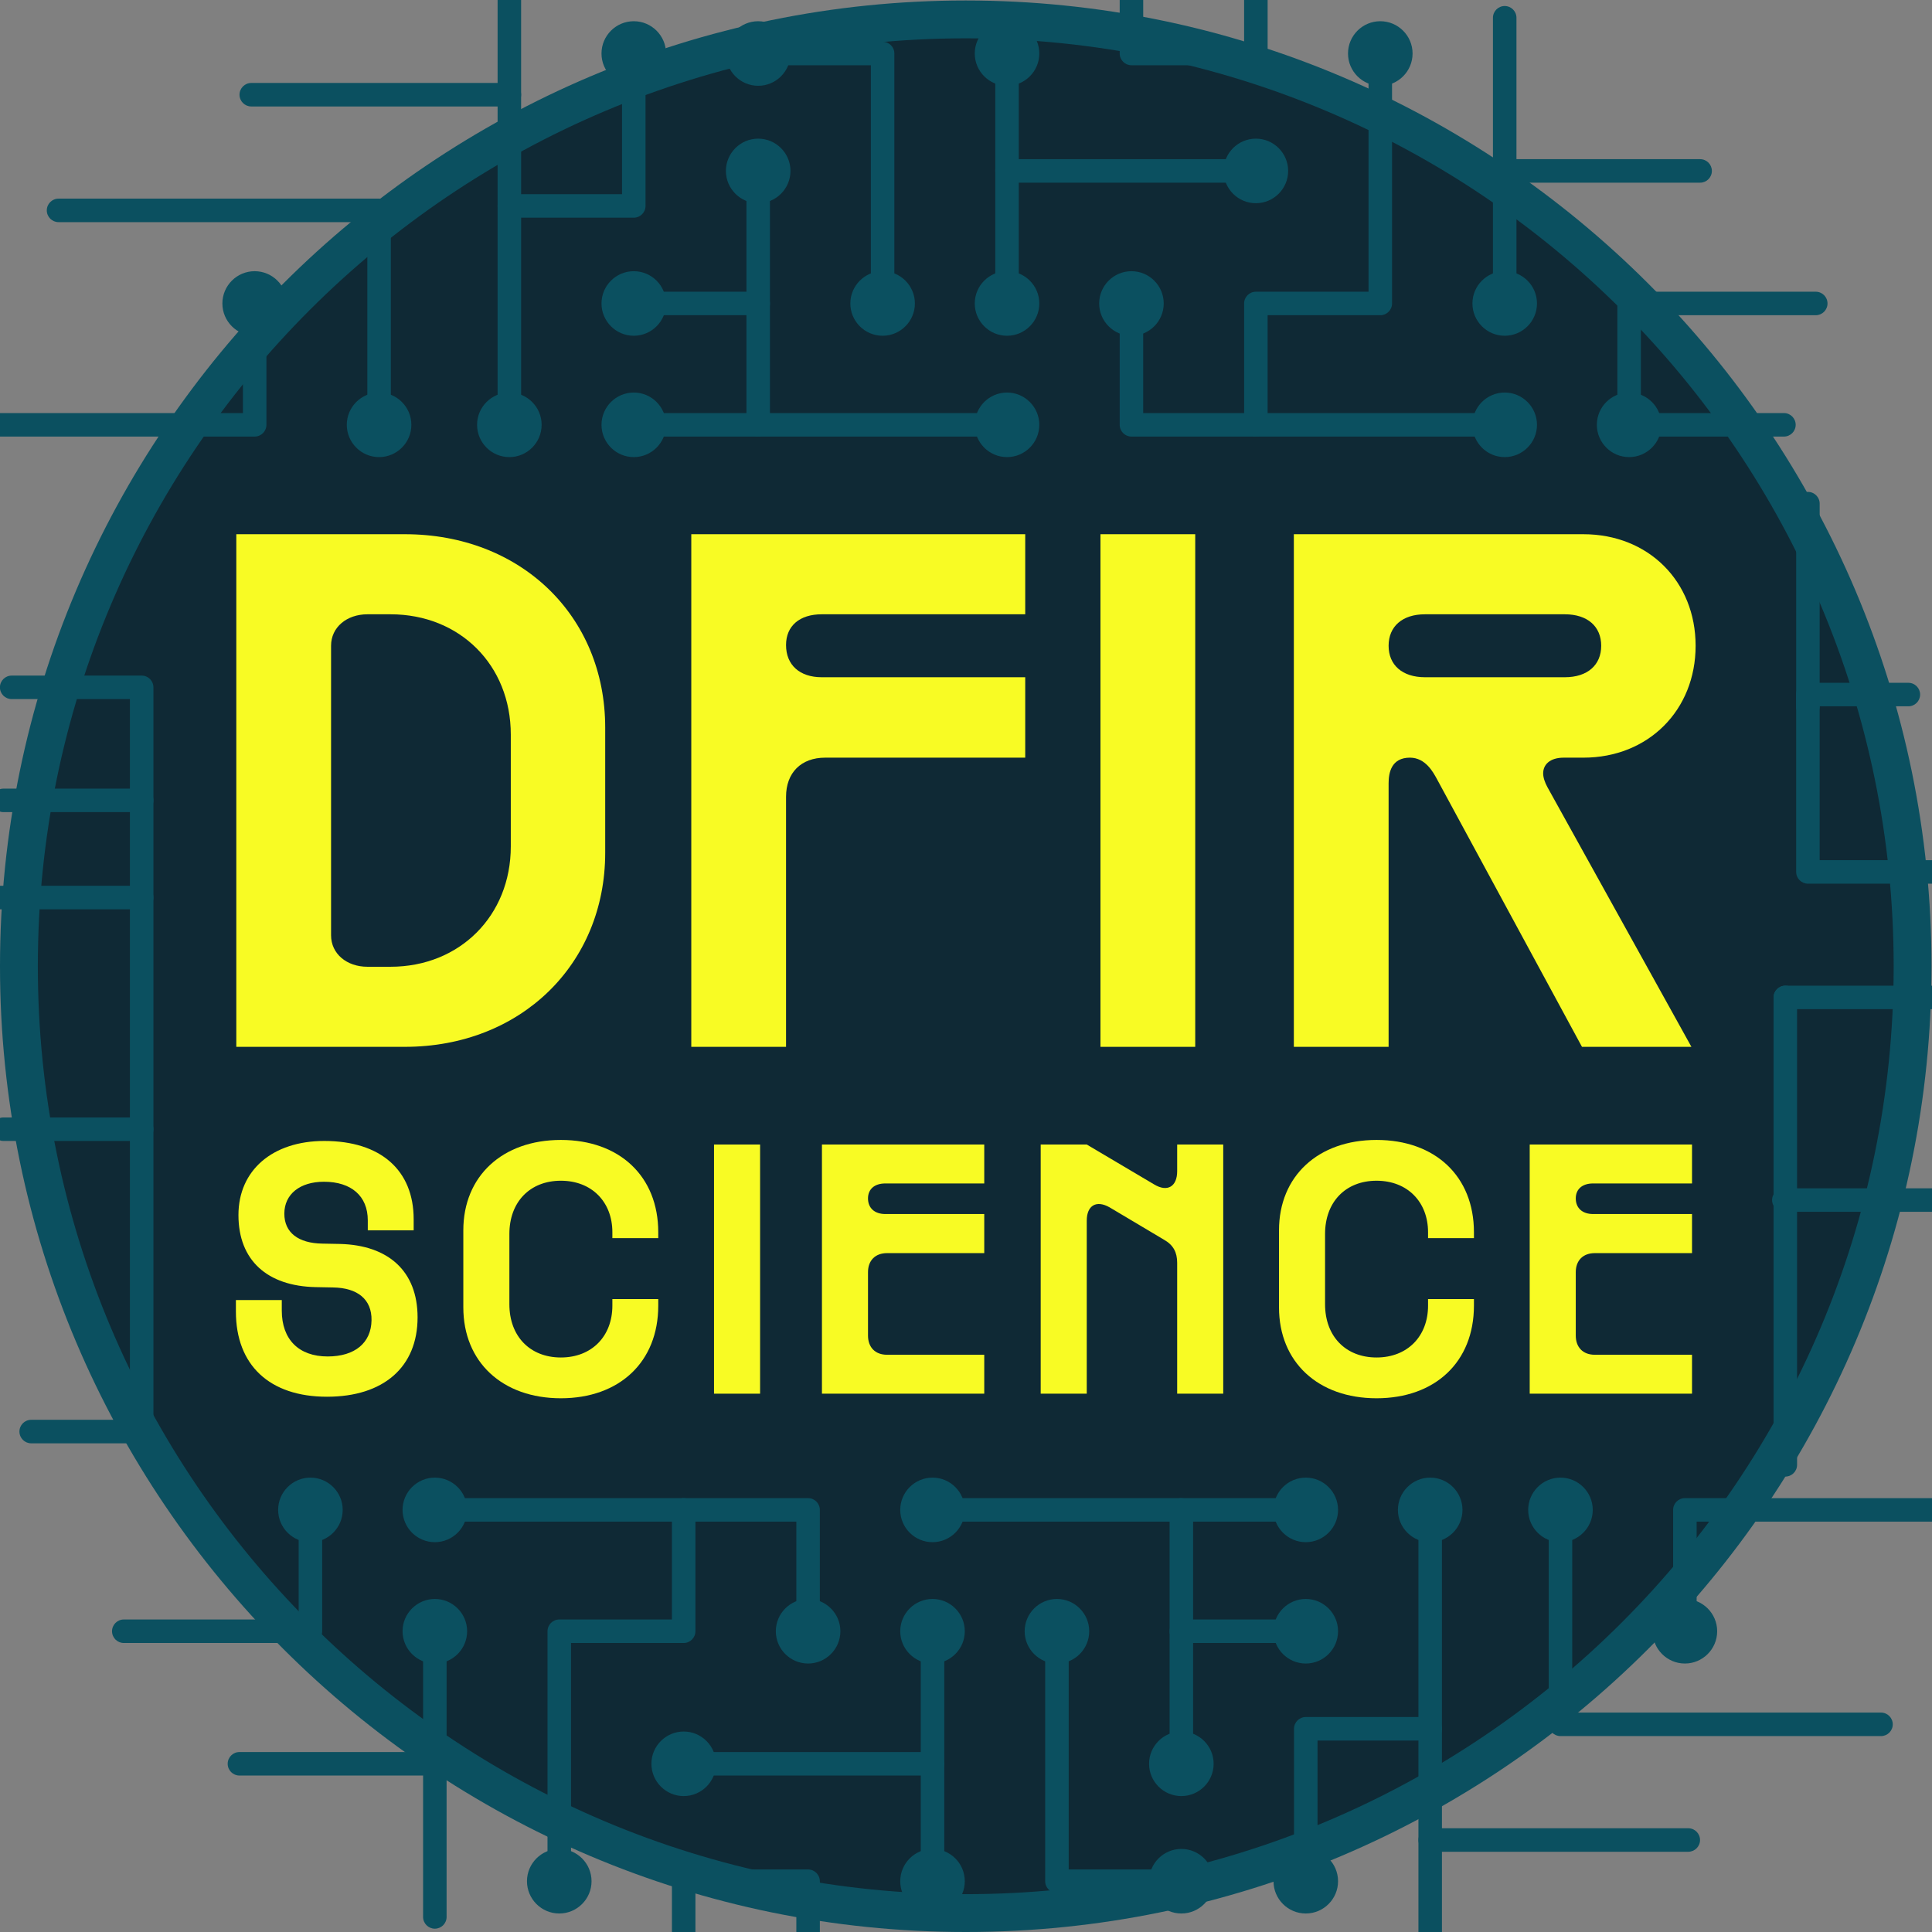 <?xml version="1.0" encoding="UTF-8" standalone="yes"?>
<svg version="1.2" xml:space="preserve" width="960" height="960" viewBox="0 0 960 960" baseProfile="tiny-ps" xmlns="http://www.w3.org/2000/svg">
  <rect x="0" y="0" width="960" height="960" fill="#808080" stroke="none"/>
  <title>bimi-svg-tiny-12-ps</title>
  <defs id="defs6"/>
  <g id="g8" transform="matrix(1.333,0,0,-1.333,0,960)">
    <g id="g10">
      <g id="g12">
        <g id="g18" transform="translate(359.999,7.053)">
          <path d="m 0,0 c -194.615,0 -352.947,158.332 -352.947,352.947 0,194.617 158.332,352.949 352.947,352.949 194.617,0 352.947,-158.332 352.947,-352.949 C 352.947,158.332 194.617,0 0,0" id="path20" fill="#0f2935" fill-opacity="1" fill-rule="nonzero" stroke="none"/>
        </g>
        <g id="g22" transform="translate(360,720)">
          <path d="m 0,0 c -198.505,0 -360,-161.495 -360,-360 0,-198.505 161.495,-360 360,-360 198.505,0 360,161.495 360,360 C 360,-161.495 198.505,0 0,0 m 0,-14.106 c 191.032,0 345.894,-154.862 345.894,-345.894 0,-191.032 -154.862,-345.894 -345.894,-345.894 -191.032,0 -345.894,154.862 -345.894,345.894 0,191.032 154.862,345.894 345.894,345.894" id="path24" fill="#0b5060" fill-opacity="1" fill-rule="nonzero" stroke="none"/>
        </g>
      </g>
    </g>
    <g id="g26">
      <g id="g28">
        <g id="g34" transform="translate(94.93,557.441)">
          <path d="m 0,0 h -129.386 c -2.418,0 -4.382,1.963 -4.382,4.382 0,2.418 1.964,4.381 4.382,4.381 H -4.382 v 40.853 c 0,2.419 1.964,4.382 4.382,4.382 2.418,0 4.382,-1.963 4.382,-4.382 V 4.382 C 4.382,1.963 2.418,0 0,0" id="path36" fill="#0b5060" fill-opacity="1" fill-rule="nonzero" stroke="none"/>
        </g>
        <g id="g38" transform="translate(141.308,557.441)">
          <path d="m 0,0 c -2.418,0 -4.382,1.963 -4.382,4.382 v 75.552 h -115.103 c -2.418,0 -4.382,1.963 -4.382,4.381 0,2.419 1.964,4.382 4.382,4.382 L 0,88.697 c 2.418,0 4.382,-1.963 4.382,-4.382 V 4.382 C 4.382,1.963 2.418,0 0,0" id="path40" fill="#0b5060" fill-opacity="1" fill-rule="nonzero" stroke="none"/>
        </g>
        <g id="g42" transform="translate(106.23,607.056)">
          <path d="m 0,0 c 0,-6.242 -5.06,-11.302 -11.302,-11.302 -6.242,0 -11.302,5.06 -11.302,11.302 0,6.242 5.06,11.302 11.302,11.302 C -5.06,11.302 0,6.242 0,0" id="path44" fill="#0b5060" fill-opacity="1" fill-rule="nonzero" stroke="none"/>
        </g>
        <g id="g46" transform="translate(94.93,617.625)">
          <path d="m 0,0 c -5.832,0 -10.573,-4.742 -10.573,-10.568 0,-5.831 4.741,-10.573 10.573,-10.573 5.826,0 10.568,4.742 10.568,10.573 C 10.568,-4.742 5.826,0 0,0 m 0,-22.602 c -6.636,0 -12.034,5.398 -12.034,12.034 0,6.631 5.398,12.029 12.034,12.029 6.631,0 12.028,-5.398 12.028,-12.029 0,-6.636 -5.397,-12.034 -12.028,-12.034" id="path48" fill="#0b5060" fill-opacity="1" fill-rule="nonzero" stroke="none"/>
        </g>
        <g id="g50" transform="translate(152.609,561.822)">
          <path d="m 0,0 c 0,-6.242 -5.06,-11.302 -11.302,-11.302 -6.242,0 -11.302,5.06 -11.302,11.302 0,6.242 5.06,11.302 11.302,11.302 C -5.06,11.302 0,6.242 0,0" id="path52" fill="#0b5060" fill-opacity="1" fill-rule="nonzero" stroke="none"/>
        </g>
        <g id="g54" transform="translate(141.308,572.395)">
          <path d="m 0,0 c -5.832,0 -10.573,-4.742 -10.573,-10.573 0,-5.832 4.741,-10.573 10.573,-10.573 5.832,0 10.573,4.741 10.573,10.573 C 10.573,-4.742 5.832,0 0,0 m 0,-22.607 c -6.636,0 -12.034,5.398 -12.034,12.034 0,6.636 5.398,12.034 12.034,12.034 6.636,0 12.034,-5.398 12.034,-12.034 0,-6.636 -5.398,-12.034 -12.034,-12.034" id="path56" fill="#0b5060" fill-opacity="1" fill-rule="nonzero" stroke="none"/>
        </g>
        <g id="g58" transform="translate(201.171,561.822)">
          <path d="m 0,0 c 0,-6.242 -5.06,-11.302 -11.302,-11.302 -6.242,0 -11.302,5.06 -11.302,11.302 0,6.242 5.06,11.302 11.302,11.302 C -5.06,11.302 0,6.242 0,0" id="path60" fill="#0b5060" fill-opacity="1" fill-rule="nonzero" stroke="none"/>
        </g>
        <g id="g62" transform="translate(189.871,572.395)">
          <path d="m 0,0 c -5.832,0 -10.573,-4.742 -10.573,-10.573 0,-5.832 4.741,-10.573 10.573,-10.573 5.826,0 10.568,4.741 10.568,10.573 C 10.568,-4.742 5.826,0 0,0 m 0,-22.607 c -6.636,0 -12.034,5.398 -12.034,12.034 0,6.636 5.398,12.034 12.034,12.034 6.631,0 12.028,-5.398 12.028,-12.034 0,-6.636 -5.397,-12.034 -12.028,-12.034" id="path64" fill="#0b5060" fill-opacity="1" fill-rule="nonzero" stroke="none"/>
        </g>
        <g id="g66" transform="translate(247.55,700.237)">
          <path d="m 0,0 c 0,6.242 -5.06,11.302 -11.302,11.302 -6.242,0 -11.302,-5.06 -11.302,-11.302 0,-6.242 5.06,-11.302 11.302,-11.302 C -5.06,-11.302 0,-6.242 0,0" id="path68" fill="#0b5060" fill-opacity="1" fill-rule="nonzero" stroke="none"/>
        </g>
        <g id="g70" transform="translate(236.249,710.809)">
          <path d="m 0,0 c -5.832,0 -10.573,-4.741 -10.573,-10.573 0,-5.832 4.741,-10.573 10.573,-10.573 5.826,0 10.568,4.741 10.568,10.573 C 10.568,-4.741 5.826,0 0,0 m 0,-22.607 c -6.636,0 -12.034,5.398 -12.034,12.034 0,6.636 5.398,12.034 12.034,12.034 6.631,0 12.028,-5.398 12.028,-12.034 0,-6.636 -5.397,-12.034 -12.028,-12.034" id="path72" fill="#0b5060" fill-opacity="1" fill-rule="nonzero" stroke="none"/>
        </g>
        <g id="g74" transform="translate(293.929,656.466)">
          <path d="m 0,0 c 0,6.242 -5.06,11.302 -11.302,11.302 -6.242,0 -11.302,-5.06 -11.302,-11.302 0,-6.242 5.06,-11.302 11.302,-11.302 C -5.06,-11.302 0,-6.242 0,0" id="path76" fill="#0b5060" fill-opacity="1" fill-rule="nonzero" stroke="none"/>
        </g>
        <g id="g78" transform="translate(282.627,667.035)">
          <path d="m 0,0 c -5.832,0 -10.573,-4.741 -10.573,-10.568 0,-5.831 4.741,-10.573 10.573,-10.573 5.832,0 10.573,4.742 10.573,10.573 C 10.573,-4.741 5.832,0 0,0 m 0,-22.602 c -6.636,0 -12.034,5.398 -12.034,12.034 0,6.631 5.398,12.029 12.034,12.029 6.636,0 12.034,-5.398 12.034,-12.029 0,-6.636 -5.398,-12.034 -12.034,-12.034" id="path80" fill="#0b5060" fill-opacity="1" fill-rule="nonzero" stroke="none"/>
        </g>
        <g id="g82" transform="translate(293.929,700.237)">
          <path d="m 0,0 c 0,6.242 -5.06,11.302 -11.302,11.302 -6.242,0 -11.302,-5.06 -11.302,-11.302 0,-6.242 5.06,-11.302 11.302,-11.302 C -5.06,-11.302 0,-6.242 0,0" id="path84" fill="#0b5060" fill-opacity="1" fill-rule="nonzero" stroke="none"/>
        </g>
        <g id="g86" transform="translate(282.627,710.809)">
          <path d="m 0,0 c -5.832,0 -10.573,-4.741 -10.573,-10.573 0,-5.832 4.741,-10.573 10.573,-10.573 5.832,0 10.573,4.741 10.573,10.573 C 10.573,-4.741 5.832,0 0,0 m 0,-22.607 c -6.636,0 -12.034,5.398 -12.034,12.034 0,6.636 5.398,12.034 12.034,12.034 6.636,0 12.034,-5.398 12.034,-12.034 0,-6.636 -5.398,-12.034 -12.034,-12.034" id="path88" fill="#0b5060" fill-opacity="1" fill-rule="nonzero" stroke="none"/>
        </g>
        <g id="g90" transform="translate(247.55,561.822)">
          <path d="m 0,0 c 0,6.242 -5.06,11.302 -11.302,11.302 -6.242,0 -11.302,-5.06 -11.302,-11.302 0,-6.242 5.06,-11.302 11.302,-11.302 C -5.06,-11.302 0,-6.242 0,0" id="path92" fill="#0b5060" fill-opacity="1" fill-rule="nonzero" stroke="none"/>
        </g>
        <g id="g94" transform="translate(236.249,572.395)">
          <path d="m 0,0 c -5.832,0 -10.573,-4.742 -10.573,-10.573 0,-5.832 4.741,-10.573 10.573,-10.573 5.826,0 10.568,4.741 10.568,10.573 C 10.568,-4.742 5.826,0 0,0 m 0,-22.607 c -6.636,0 -12.034,5.398 -12.034,12.034 0,6.636 5.398,12.034 12.034,12.034 6.631,0 12.028,-5.398 12.028,-12.034 0,-6.636 -5.397,-12.034 -12.028,-12.034" id="path96" fill="#0b5060" fill-opacity="1" fill-rule="nonzero" stroke="none"/>
        </g>
        <g id="g98" transform="translate(386.687,561.822)">
          <path d="m 0,0 c 0,6.242 -5.06,11.302 -11.302,11.302 -6.242,0 -11.302,-5.06 -11.302,-11.302 0,-6.242 5.06,-11.302 11.302,-11.302 C -5.06,-11.302 0,-6.242 0,0" id="path100" fill="#0b5060" fill-opacity="1" fill-rule="nonzero" stroke="none"/>
        </g>
        <g id="g102" transform="translate(375.383,572.395)">
          <path d="m 0,0 c -5.826,0 -10.568,-4.742 -10.568,-10.573 0,-5.832 4.742,-10.573 10.568,-10.573 5.832,0 10.573,4.741 10.573,10.573 C 10.573,-4.742 5.832,0 0,0 m 0,-22.607 c -6.631,0 -12.028,5.398 -12.028,12.034 0,6.636 5.397,12.034 12.028,12.034 6.636,0 12.034,-5.398 12.034,-12.034 0,-6.636 -5.398,-12.034 -12.034,-12.034" id="path104" fill="#0b5060" fill-opacity="1" fill-rule="nonzero" stroke="none"/>
        </g>
        <g id="g106" transform="translate(572.203,561.822)">
          <path d="m 0,0 c 0,6.242 -5.06,11.302 -11.302,11.302 -6.242,0 -11.302,-5.06 -11.302,-11.302 0,-6.242 5.06,-11.302 11.302,-11.302 C -5.06,-11.302 0,-6.242 0,0" id="path108" fill="#0b5060" fill-opacity="1" fill-rule="nonzero" stroke="none"/>
        </g>
        <g id="g110" transform="translate(560.899,572.395)">
          <path d="m 0,0 c -5.826,0 -10.568,-4.742 -10.568,-10.573 0,-5.832 4.742,-10.573 10.568,-10.573 5.832,0 10.573,4.741 10.573,10.573 C 10.573,-4.742 5.832,0 0,0 m 0,-22.607 c -6.631,0 -12.028,5.398 -12.028,12.034 0,6.636 5.397,12.034 12.028,12.034 6.636,0 12.034,-5.398 12.034,-12.034 0,-6.636 -5.398,-12.034 -12.034,-12.034" id="path112" fill="#0b5060" fill-opacity="1" fill-rule="nonzero" stroke="none"/>
        </g>
        <g id="g114" transform="translate(618.582,561.822)">
          <path d="m 0,0 c 0,6.242 -5.06,11.302 -11.302,11.302 -6.242,0 -11.302,-5.06 -11.302,-11.302 0,-6.242 5.06,-11.302 11.302,-11.302 C -5.06,-11.302 0,-6.242 0,0" id="path116" fill="#0b5060" fill-opacity="1" fill-rule="nonzero" stroke="none"/>
        </g>
        <g id="g118" transform="translate(607.277,572.395)">
          <path d="m 0,0 c -5.826,0 -10.568,-4.742 -10.568,-10.573 0,-5.832 4.742,-10.573 10.568,-10.573 5.832,0 10.573,4.741 10.573,10.573 C 10.573,-4.742 5.832,0 0,0 m 0,-22.607 c -6.631,0 -12.028,5.398 -12.028,12.034 0,6.636 5.397,12.034 12.028,12.034 6.636,0 12.034,-5.398 12.034,-12.034 0,-6.636 -5.398,-12.034 -12.034,-12.034" id="path120" fill="#0b5060" fill-opacity="1" fill-rule="nonzero" stroke="none"/>
        </g>
        <g id="g122" transform="translate(572.203,607.056)">
          <path d="m 0,0 c 0,6.242 -5.06,11.302 -11.302,11.302 -6.242,0 -11.302,-5.06 -11.302,-11.302 0,-6.242 5.06,-11.302 11.302,-11.302 C -5.06,-11.302 0,-6.242 0,0" id="path124" fill="#0b5060" fill-opacity="1" fill-rule="nonzero" stroke="none"/>
        </g>
        <g id="g126" transform="translate(560.899,617.625)">
          <path d="m 0,0 c -5.826,0 -10.568,-4.742 -10.568,-10.568 0,-5.831 4.742,-10.573 10.568,-10.573 5.832,0 10.573,4.742 10.573,10.573 C 10.573,-4.742 5.832,0 0,0 m 0,-22.602 c -6.631,0 -12.028,5.398 -12.028,12.034 0,6.631 5.397,12.029 12.028,12.029 6.636,0 12.034,-5.398 12.034,-12.029 0,-6.636 -5.398,-12.034 -12.034,-12.034" id="path128" fill="#0b5060" fill-opacity="1" fill-rule="nonzero" stroke="none"/>
        </g>
        <g id="g130" transform="translate(247.55,607.056)">
          <path d="m 0,0 c 0,6.242 -5.06,11.302 -11.302,11.302 -6.242,0 -11.302,-5.06 -11.302,-11.302 0,-6.242 5.06,-11.302 11.302,-11.302 C -5.06,-11.302 0,-6.242 0,0" id="path132" fill="#0b5060" fill-opacity="1" fill-rule="nonzero" stroke="none"/>
        </g>
        <g id="g134" transform="translate(236.249,617.625)">
          <path d="m 0,0 c -5.832,0 -10.573,-4.742 -10.573,-10.568 0,-5.831 4.741,-10.573 10.573,-10.573 5.826,0 10.568,4.742 10.568,10.573 C 10.568,-4.742 5.826,0 0,0 m 0,-22.602 c -6.636,0 -12.034,5.398 -12.034,12.034 0,6.631 5.398,12.029 12.034,12.029 6.631,0 12.028,-5.398 12.028,-12.029 0,-6.636 -5.397,-12.034 -12.028,-12.034" id="path136" fill="#0b5060" fill-opacity="1" fill-rule="nonzero" stroke="none"/>
        </g>
        <g id="g138" transform="translate(340.308,607.056)">
          <path d="m 0,0 c 0,6.242 -5.06,11.302 -11.302,11.302 -6.242,0 -11.302,-5.06 -11.302,-11.302 0,-6.242 5.06,-11.302 11.302,-11.302 C -5.06,-11.302 0,-6.242 0,0" id="path140" fill="#0b5060" fill-opacity="1" fill-rule="nonzero" stroke="none"/>
        </g>
        <g id="g142" transform="translate(329.005,617.625)">
          <path d="m 0,0 c -5.826,0 -10.568,-4.742 -10.568,-10.568 0,-5.831 4.742,-10.573 10.568,-10.573 5.832,0 10.573,4.742 10.573,10.573 C 10.573,-4.742 5.832,0 0,0 m 0,-22.602 c -6.631,0 -12.028,5.398 -12.028,12.034 0,6.631 5.397,12.029 12.028,12.029 6.636,0 12.034,-5.398 12.034,-12.029 0,-6.636 -5.398,-12.034 -12.034,-12.034" id="path144" fill="#0b5060" fill-opacity="1" fill-rule="nonzero" stroke="none"/>
        </g>
        <g id="g146" transform="translate(479.445,656.466)">
          <path d="m 0,0 c 0,6.242 -5.06,11.302 -11.302,11.302 -6.242,0 -11.302,-5.06 -11.302,-11.302 0,-6.242 5.06,-11.302 11.302,-11.302 C -5.06,-11.302 0,-6.242 0,0" id="path148" fill="#0b5060" fill-opacity="1" fill-rule="nonzero" stroke="none"/>
        </g>
        <g id="g150" transform="translate(468.144,667.035)">
          <path d="m 0,0 c -5.832,0 -10.573,-4.741 -10.573,-10.568 0,-5.831 4.741,-10.573 10.573,-10.573 5.832,0 10.573,4.742 10.573,10.573 C 10.573,-4.741 5.832,0 0,0 m 0,-22.602 c -6.636,0 -12.034,5.398 -12.034,12.034 0,6.631 5.398,12.029 12.034,12.029 6.636,0 12.034,-5.398 12.034,-12.029 0,-6.636 -5.398,-12.034 -12.034,-12.034" id="path152" fill="#0b5060" fill-opacity="1" fill-rule="nonzero" stroke="none"/>
        </g>
        <g id="g154" transform="translate(386.687,607.056)">
          <path d="m 0,0 c 0,6.242 -5.06,11.302 -11.302,11.302 -6.242,0 -11.302,-5.06 -11.302,-11.302 0,-6.242 5.06,-11.302 11.302,-11.302 C -5.06,-11.302 0,-6.242 0,0" id="path156" fill="#0b5060" fill-opacity="1" fill-rule="nonzero" stroke="none"/>
        </g>
        <g id="g158" transform="translate(375.383,617.625)">
          <path d="m 0,0 c -5.826,0 -10.568,-4.742 -10.568,-10.568 0,-5.831 4.742,-10.573 10.568,-10.573 5.832,0 10.573,4.742 10.573,10.573 C 10.573,-4.742 5.832,0 0,0 m 0,-22.602 c -6.631,0 -12.028,5.398 -12.028,12.034 0,6.631 5.397,12.029 12.028,12.029 6.636,0 12.034,-5.398 12.034,-12.029 0,-6.636 -5.398,-12.034 -12.034,-12.034" id="path160" fill="#0b5060" fill-opacity="1" fill-rule="nonzero" stroke="none"/>
        </g>
        <g id="g162" transform="translate(386.687,700.237)">
          <path d="m 0,0 c 0,6.242 -5.06,11.302 -11.302,11.302 -6.242,0 -11.302,-5.06 -11.302,-11.302 0,-6.242 5.06,-11.302 11.302,-11.302 C -5.06,-11.302 0,-6.242 0,0" id="path164" fill="#0b5060" fill-opacity="1" fill-rule="nonzero" stroke="none"/>
        </g>
        <g id="g166" transform="translate(375.383,710.809)">
          <path d="m 0,0 c -5.826,0 -10.568,-4.741 -10.568,-10.573 0,-5.832 4.742,-10.573 10.568,-10.573 5.832,0 10.573,4.741 10.573,10.573 C 10.573,-4.741 5.832,0 0,0 m 0,-22.607 c -6.631,0 -12.028,5.398 -12.028,12.034 0,6.636 5.397,12.034 12.028,12.034 6.636,0 12.034,-5.398 12.034,-12.034 0,-6.636 -5.398,-12.034 -12.034,-12.034" id="path168" fill="#0b5060" fill-opacity="1" fill-rule="nonzero" stroke="none"/>
        </g>
        <g id="g170" transform="translate(525.823,700.237)">
          <path d="m 0,0 c 0,6.242 -5.06,11.302 -11.302,11.302 -6.242,0 -11.302,-5.06 -11.302,-11.302 0,-6.242 5.06,-11.302 11.302,-11.302 C -5.06,-11.302 0,-6.242 0,0" id="path172" fill="#0b5060" fill-opacity="1" fill-rule="nonzero" stroke="none"/>
        </g>
        <g id="g174" transform="translate(514.522,710.809)">
          <path d="m 0,0 c -5.832,0 -10.573,-4.741 -10.573,-10.573 0,-5.832 4.741,-10.573 10.573,-10.573 5.832,0 10.573,4.741 10.573,10.573 C 10.573,-4.741 5.832,0 0,0 m 0,-22.607 c -6.636,0 -12.034,5.398 -12.034,12.034 0,6.636 5.398,12.034 12.034,12.034 6.636,0 12.034,-5.398 12.034,-12.034 0,-6.636 -5.398,-12.034 -12.034,-12.034" id="path176" fill="#0b5060" fill-opacity="1" fill-rule="nonzero" stroke="none"/>
        </g>
        <g id="g178" transform="translate(433.066,607.056)">
          <path d="m 0,0 c 0,6.242 -5.06,11.302 -11.302,11.302 -6.242,0 -11.302,-5.06 -11.302,-11.302 0,-6.242 5.06,-11.302 11.302,-11.302 C -5.06,-11.302 0,-6.242 0,0" id="path180" fill="#0b5060" fill-opacity="1" fill-rule="nonzero" stroke="none"/>
        </g>
        <g id="g182" transform="translate(421.766,617.625)">
          <path d="m 0,0 c -5.832,0 -10.573,-4.742 -10.573,-10.568 0,-5.831 4.741,-10.573 10.573,-10.573 5.826,0 10.568,4.742 10.568,10.573 C 10.568,-4.742 5.826,0 0,0 m 0,-22.602 c -6.636,0 -12.034,5.398 -12.034,12.034 0,6.631 5.398,12.029 12.034,12.029 6.631,0 12.028,-5.398 12.028,-12.029 0,-6.636 -5.397,-12.034 -12.028,-12.034" id="path184" fill="#0b5060" fill-opacity="1" fill-rule="nonzero" stroke="none"/>
        </g>
        <g id="g186" transform="translate(189.871,557.441)">
          <path d="m 0,0 c -2.418,0 -4.382,1.963 -4.382,4.382 v 184.966 c 0,2.418 1.964,4.382 4.382,4.382 2.418,0 4.382,-1.964 4.382,-4.382 V 4.382 C 4.382,1.963 2.418,0 0,0" id="path188" fill="#0b5060" fill-opacity="1" fill-rule="nonzero" stroke="none"/>
        </g>
        <g id="g190" transform="translate(189.871,680.492)">
          <path d="m 0,0 h -96.206 c -2.418,0 -4.382,1.963 -4.382,4.382 0,2.418 1.964,4.381 4.382,4.381 H 0 C 2.418,8.763 4.382,6.8 4.382,4.382 4.382,1.963 2.418,0 0,0" id="path192" fill="#0b5060" fill-opacity="1" fill-rule="nonzero" stroke="none"/>
        </g>
        <g id="g194" transform="translate(236.249,639.031)">
          <path d="m 0,0 h -46.378 c -2.418,0 -4.382,1.963 -4.382,4.382 0,2.418 1.964,4.381 4.382,4.381 h 41.996 v 52.443 c 0,2.418 1.964,4.381 4.382,4.381 2.418,0 4.382,-1.963 4.382,-4.381 V 4.382 C 4.382,1.963 2.418,0 0,0" id="path196" fill="#0b5060" fill-opacity="1" fill-rule="nonzero" stroke="none"/>
        </g>
        <g id="g198" transform="translate(375.383,557.441)">
          <path d="m 0,0 h -139.134 c -2.418,0 -4.381,1.963 -4.381,4.382 0,2.418 1.963,4.381 4.381,4.381 H 0 C 2.418,8.763 4.382,6.8 4.382,4.382 4.382,1.963 2.418,0 0,0" id="path200" fill="#0b5060" fill-opacity="1" fill-rule="nonzero" stroke="none"/>
        </g>
        <g id="g202" transform="translate(282.627,557.441)">
          <path d="m 0,0 c -2.418,0 -4.382,1.963 -4.382,4.382 v 94.645 c 0,2.418 1.964,4.381 4.382,4.381 2.418,0 4.382,-1.963 4.382,-4.381 V 4.382 C 4.382,1.963 2.418,0 0,0" id="path204" fill="#0b5060" fill-opacity="1" fill-rule="nonzero" stroke="none"/>
        </g>
        <g id="g206" transform="translate(282.627,602.676)">
          <path d="m 0,0 h -46.378 c -2.418,0 -4.382,1.963 -4.382,4.382 0,2.418 1.964,4.381 4.382,4.381 H 0 C 2.418,8.763 4.382,6.8 4.382,4.382 4.382,1.963 2.418,0 0,0" id="path208" fill="#0b5060" fill-opacity="1" fill-rule="nonzero" stroke="none"/>
        </g>
        <g id="g210" transform="translate(329.005,602.676)">
          <path d="m 0,0 c -2.418,0 -4.382,1.963 -4.382,4.382 v 88.797 h -41.996 c -2.418,0 -4.382,1.963 -4.382,4.382 0,2.418 1.964,4.381 4.382,4.381 H 0 c 2.418,0 4.382,-1.963 4.382,-4.381 V 4.382 C 4.382,1.963 2.418,0 0,0" id="path212" fill="#0b5060" fill-opacity="1" fill-rule="nonzero" stroke="none"/>
        </g>
        <g id="g214" transform="translate(375.383,602.676)">
          <path d="m 0,0 c -2.418,0 -4.382,1.963 -4.382,4.382 v 49.41 c 0,2.418 1.964,4.381 4.382,4.381 h 92.761 c 2.418,0 4.382,-1.963 4.382,-4.381 0,-2.419 -1.964,-4.382 -4.382,-4.382 H 4.382 V 4.382 C 4.382,1.963 2.418,0 0,0" id="path216" fill="#0b5060" fill-opacity="1" fill-rule="nonzero" stroke="none"/>
        </g>
        <g id="g218" transform="translate(375.383,652.086)">
          <path d="m 0,0 c -2.418,0 -4.382,1.963 -4.382,4.382 v 43.769 c 0,2.418 1.964,4.381 4.382,4.381 2.418,0 4.382,-1.963 4.382,-4.381 V 4.382 C 4.382,1.963 2.418,0 0,0" id="path220" fill="#0b5060" fill-opacity="1" fill-rule="nonzero" stroke="none"/>
        </g>
        <g id="g222" transform="translate(468.144,695.855)">
          <path d="m 0,0 h -46.378 c -2.418,0 -4.382,1.963 -4.382,4.382 V 39.98 h -42.001 c -2.418,0 -4.382,1.963 -4.382,4.382 0,2.418 1.964,4.381 4.382,4.381 h 46.383 c 2.418,0 4.382,-1.963 4.382,-4.381 V 8.763 h 37.614 v 56.549 c 0,2.419 1.964,4.382 4.382,4.382 2.418,0 4.382,-1.963 4.382,-4.382 V 4.382 C 4.382,1.963 2.418,0 0,0" id="path224" fill="#0b5060" fill-opacity="1" fill-rule="nonzero" stroke="none"/>
        </g>
        <g id="g226" transform="translate(560.899,557.441)">
          <path d="m 0,0 h -139.134 c -2.418,0 -4.381,1.963 -4.381,4.382 v 45.234 c 0,2.419 1.963,4.382 4.381,4.382 2.419,0 4.382,-1.963 4.382,-4.382 V 8.763 L 0,8.763 C 2.418,8.763 4.382,6.8 4.382,4.382 4.382,1.963 2.418,0 0,0" id="path228" fill="#0b5060" fill-opacity="1" fill-rule="nonzero" stroke="none"/>
        </g>
        <g id="g230" transform="translate(468.144,557.441)">
          <path d="m 0,0 c -2.418,0 -4.382,1.963 -4.382,4.382 v 45.234 c 0,2.419 1.964,4.382 4.382,4.382 h 41.996 v 88.798 c 0,2.418 1.963,4.381 4.382,4.381 2.418,0 4.382,-1.963 4.382,-4.381 v -93.18 c 0,-2.418 -1.964,-4.381 -4.382,-4.381 H 4.382 V 4.382 C 4.382,1.963 2.418,0 0,0" id="path232" fill="#0b5060" fill-opacity="1" fill-rule="nonzero" stroke="none"/>
        </g>
        <g id="g234" transform="translate(560.899,602.676)">
          <path d="m 0,0 c -2.418,0 -4.382,1.963 -4.382,4.382 v 49.41 c 0,2.418 1.964,4.381 4.382,4.381 h 72.843 c 2.418,0 4.381,-1.963 4.381,-4.381 0,-2.419 -1.963,-4.382 -4.381,-4.382 H 4.382 V 4.382 C 4.382,1.963 2.418,0 0,0" id="path236" fill="#0b5060" fill-opacity="1" fill-rule="nonzero" stroke="none"/>
        </g>
        <g id="g238" transform="translate(560.899,652.086)">
          <path d="M 0,0 C -2.418,0 -4.382,1.963 -4.382,4.382 V 61.47 c 0,2.419 1.964,4.382 4.382,4.382 2.418,0 4.382,-1.963 4.382,-4.382 V 4.382 C 4.382,1.963 2.418,0 0,0" id="path240" fill="#0b5060" fill-opacity="1" fill-rule="nonzero" stroke="none"/>
        </g>
        <g id="g242" transform="translate(607.277,557.441)">
          <path d="m 0,0 c -2.418,0 -4.382,1.963 -4.382,4.382 v 45.234 c 0,2.419 1.964,4.382 4.382,4.382 h 69.572 c 2.418,0 4.382,-1.963 4.382,-4.382 0,-2.418 -1.964,-4.381 -4.382,-4.381 H 4.382 V 4.382 C 4.382,1.963 2.418,0 0,0" id="path244" fill="#0b5060" fill-opacity="1" fill-rule="nonzero" stroke="none"/>
        </g>
        <g id="g246" transform="translate(664.985,557.441)">
          <path d="m 0,0 h -57.708 c -2.418,0 -4.381,1.963 -4.381,4.382 0,2.418 1.963,4.381 4.381,4.381 H 0 C 2.418,8.763 4.382,6.8 4.382,4.382 4.382,1.963 2.418,0 0,0" id="path248" fill="#0b5060" fill-opacity="1" fill-rule="nonzero" stroke="none"/>
        </g>
        <g id="g250" transform="translate(628.064,107.732)">
          <path d="m 0,0 c -2.418,0 -4.382,1.963 -4.382,4.382 v 45.229 c 0,2.419 1.964,4.382 4.382,4.382 h 129.386 c 2.418,0 4.382,-1.963 4.382,-4.382 0,-2.418 -1.964,-4.381 -4.382,-4.381 H 4.382 V 4.382 C 4.382,1.963 2.418,0 0,0" id="path252" fill="#0b5060" fill-opacity="1" fill-rule="nonzero" stroke="none"/>
        </g>
        <g id="g254" transform="translate(701.171,73.028)">
          <path d="m 0,0 h -119.485 c -2.418,0 -4.382,1.963 -4.382,4.382 v 79.933 c 0,2.419 1.964,4.382 4.382,4.382 2.418,0 4.382,-1.963 4.382,-4.382 V 8.763 L 0,8.763 C 2.418,8.763 4.382,6.8 4.382,4.382 4.382,1.963 2.418,0 0,0" id="path256" fill="#0b5060" fill-opacity="1" fill-rule="nonzero" stroke="none"/>
        </g>
        <g id="g258" transform="translate(616.764,112.112)">
          <path d="m 0,0 c 0,6.242 5.06,11.302 11.302,11.302 6.242,0 11.302,-5.06 11.302,-11.302 0,-6.242 -5.06,-11.302 -11.302,-11.302 C 5.06,-11.302 0,-6.242 0,0" id="path260" fill="#0b5060" fill-opacity="1" fill-rule="nonzero" stroke="none"/>
        </g>
        <g id="g262" transform="translate(628.064,122.681)">
          <path d="m 0,0 c -5.826,0 -10.568,-4.742 -10.568,-10.568 0,-5.831 4.742,-10.573 10.568,-10.573 5.832,0 10.573,4.742 10.573,10.573 C 10.573,-4.742 5.832,0 0,0 m 0,-22.602 c -6.631,0 -12.028,5.398 -12.028,12.034 0,6.631 5.397,12.029 12.028,12.029 6.636,0 12.034,-5.398 12.034,-12.029 0,-6.636 -5.398,-12.034 -12.034,-12.034" id="path264" fill="#0b5060" fill-opacity="1" fill-rule="nonzero" stroke="none"/>
        </g>
        <g id="g266" transform="translate(570.385,157.345)">
          <path d="m 0,0 c 0,6.242 5.06,11.302 11.302,11.302 6.242,0 11.302,-5.06 11.302,-11.302 0,-6.242 -5.06,-11.302 -11.302,-11.302 C 5.06,-11.302 0,-6.242 0,0" id="path268" fill="#0b5060" fill-opacity="1" fill-rule="nonzero" stroke="none"/>
        </g>
        <g id="g270" transform="translate(581.686,167.916)">
          <path d="m 0,0 c -5.832,0 -10.573,-4.742 -10.573,-10.573 0,-5.826 4.741,-10.568 10.573,-10.568 5.832,0 10.573,4.742 10.573,10.568 C 10.573,-4.742 5.832,0 0,0 m 0,-22.602 c -6.636,0 -12.034,5.398 -12.034,12.029 0,6.636 5.398,12.034 12.034,12.034 6.636,0 12.034,-5.398 12.034,-12.034 0,-6.631 -5.398,-12.029 -12.034,-12.029" id="path272" fill="#0b5060" fill-opacity="1" fill-rule="nonzero" stroke="none"/>
        </g>
        <g id="g274" transform="translate(521.823,157.345)">
          <path d="m 0,0 c 0,6.242 5.06,11.302 11.302,11.302 6.242,0 11.302,-5.06 11.302,-11.302 0,-6.242 -5.06,-11.302 -11.302,-11.302 C 5.06,-11.302 0,-6.242 0,0" id="path276" fill="#0b5060" fill-opacity="1" fill-rule="nonzero" stroke="none"/>
        </g>
        <g id="g278" transform="translate(533.122,167.916)">
          <path d="m 0,0 c -5.826,0 -10.568,-4.742 -10.568,-10.573 0,-5.826 4.742,-10.568 10.568,-10.568 5.832,0 10.573,4.742 10.573,10.568 C 10.573,-4.742 5.832,0 0,0 m 0,-22.602 c -6.631,0 -12.028,5.398 -12.028,12.029 0,6.636 5.397,12.034 12.028,12.034 6.636,0 12.034,-5.398 12.034,-12.034 0,-6.631 -5.398,-12.029 -12.034,-12.029" id="path280" fill="#0b5060" fill-opacity="1" fill-rule="nonzero" stroke="none"/>
        </g>
        <g id="g282" transform="translate(475.444,18.93)">
          <path d="m 0,0 c 0,-6.242 5.06,-11.302 11.302,-11.302 6.242,0 11.302,5.06 11.302,11.302 0,6.242 -5.06,11.302 -11.302,11.302 C 5.06,11.302 0,6.242 0,0" id="path284" fill="#0b5060" fill-opacity="1" fill-rule="nonzero" stroke="none"/>
        </g>
        <g id="g286" transform="translate(486.745,29.502)">
          <path d="m 0,0 c -5.826,0 -10.568,-4.742 -10.568,-10.573 0,-5.826 4.742,-10.568 10.568,-10.568 5.832,0 10.573,4.742 10.573,10.568 C 10.573,-4.742 5.832,0 0,0 m 0,-22.602 c -6.631,0 -12.028,5.398 -12.028,12.029 0,6.636 5.397,12.034 12.028,12.034 6.636,0 12.034,-5.398 12.034,-12.034 0,-6.631 -5.398,-12.029 -12.034,-12.029" id="path288" fill="#0b5060" fill-opacity="1" fill-rule="nonzero" stroke="none"/>
        </g>
        <g id="g290" transform="translate(429.065,62.702)">
          <path d="m 0,0 c 0,-6.242 5.06,-11.302 11.302,-11.302 6.242,0 11.302,5.06 11.302,11.302 0,6.242 -5.06,11.302 -11.302,11.302 C 5.06,11.302 0,6.242 0,0" id="path292" fill="#0b5060" fill-opacity="1" fill-rule="nonzero" stroke="none"/>
        </g>
        <g id="g294" transform="translate(440.367,73.271)">
          <path d="m 0,0 c -5.832,0 -10.573,-4.742 -10.573,-10.568 0,-5.831 4.741,-10.573 10.573,-10.573 5.832,0 10.573,4.742 10.573,10.573 C 10.573,-4.742 5.832,0 0,0 m 0,-22.602 c -6.636,0 -12.034,5.398 -12.034,12.034 0,6.631 5.398,12.029 12.034,12.029 6.636,0 12.034,-5.398 12.034,-12.029 0,-6.636 -5.398,-12.034 -12.034,-12.034" id="path296" fill="#0b5060" fill-opacity="1" fill-rule="nonzero" stroke="none"/>
        </g>
        <g id="g298" transform="translate(429.065,18.93)">
          <path d="m 0,0 c 0,-6.242 5.06,-11.302 11.302,-11.302 6.242,0 11.302,5.06 11.302,11.302 0,6.242 -5.06,11.302 -11.302,11.302 C 5.06,11.302 0,6.242 0,0" id="path300" fill="#0b5060" fill-opacity="1" fill-rule="nonzero" stroke="none"/>
        </g>
        <g id="g302" transform="translate(440.367,29.502)">
          <path d="m 0,0 c -5.832,0 -10.573,-4.742 -10.573,-10.573 0,-5.826 4.741,-10.568 10.573,-10.568 5.832,0 10.573,4.742 10.573,10.568 C 10.573,-4.742 5.832,0 0,0 m 0,-22.602 c -6.636,0 -12.034,5.398 -12.034,12.029 0,6.636 5.398,12.034 12.034,12.034 6.636,0 12.034,-5.398 12.034,-12.034 0,-6.631 -5.398,-12.029 -12.034,-12.029" id="path304" fill="#0b5060" fill-opacity="1" fill-rule="nonzero" stroke="none"/>
        </g>
        <g id="g306" transform="translate(475.444,157.345)">
          <path d="m 0,0 c 0,-6.242 5.06,-11.302 11.302,-11.302 6.242,0 11.302,5.06 11.302,11.302 0,6.242 -5.06,11.302 -11.302,11.302 C 5.06,11.302 0,6.242 0,0" id="path308" fill="#0b5060" fill-opacity="1" fill-rule="nonzero" stroke="none"/>
        </g>
        <g id="g310" transform="translate(486.745,167.916)">
          <path d="m 0,0 c -5.826,0 -10.568,-4.742 -10.568,-10.573 0,-5.826 4.742,-10.568 10.568,-10.568 5.832,0 10.573,4.742 10.573,10.568 C 10.573,-4.742 5.832,0 0,0 m 0,-22.602 c -6.631,0 -12.028,5.398 -12.028,12.029 0,6.636 5.397,12.034 12.028,12.034 6.636,0 12.034,-5.398 12.034,-12.034 0,-6.631 -5.398,-12.029 -12.034,-12.029" id="path312" fill="#0b5060" fill-opacity="1" fill-rule="nonzero" stroke="none"/>
        </g>
        <g id="g314" transform="translate(336.307,157.345)">
          <path d="m 0,0 c 0,-6.242 5.06,-11.302 11.302,-11.302 6.242,0 11.302,5.06 11.302,11.302 0,6.242 -5.06,11.302 -11.302,11.302 C 5.06,11.302 0,6.242 0,0" id="path316" fill="#0b5060" fill-opacity="1" fill-rule="nonzero" stroke="none"/>
        </g>
        <g id="g318" transform="translate(347.611,167.916)">
          <path d="m 0,0 c -5.832,0 -10.573,-4.742 -10.573,-10.573 0,-5.826 4.741,-10.568 10.573,-10.568 5.826,0 10.568,4.742 10.568,10.568 C 10.568,-4.742 5.826,0 0,0 m 0,-22.602 c -6.636,0 -12.034,5.398 -12.034,12.029 0,6.636 5.398,12.034 12.034,12.034 6.631,0 12.028,-5.398 12.028,-12.034 0,-6.631 -5.397,-12.029 -12.028,-12.029" id="path320" fill="#0b5060" fill-opacity="1" fill-rule="nonzero" stroke="none"/>
        </g>
        <g id="g322" transform="translate(150.791,157.345)">
          <path d="m 0,0 c 0,-6.242 5.06,-11.302 11.302,-11.302 6.242,0 11.302,5.06 11.302,11.302 0,6.242 -5.06,11.302 -11.302,11.302 C 5.06,11.302 0,6.242 0,0" id="path324" fill="#0b5060" fill-opacity="1" fill-rule="nonzero" stroke="none"/>
        </g>
        <g id="g326" transform="translate(162.094,167.916)">
          <path d="m 0,0 c -5.832,0 -10.573,-4.742 -10.573,-10.573 0,-5.826 4.741,-10.568 10.573,-10.568 5.832,0 10.573,4.742 10.573,10.568 C 10.573,-4.742 5.832,0 0,0 m 0,-22.602 c -6.636,0 -12.034,5.398 -12.034,12.029 0,6.636 5.398,12.034 12.034,12.034 6.636,0 12.034,-5.398 12.034,-12.034 0,-6.631 -5.398,-12.029 -12.034,-12.029" id="path328" fill="#0b5060" fill-opacity="1" fill-rule="nonzero" stroke="none"/>
        </g>
        <g id="g330" transform="translate(104.412,157.345)">
          <path d="m 0,0 c 0,-6.242 5.06,-11.302 11.302,-11.302 6.242,0 11.302,5.06 11.302,11.302 0,6.242 -5.06,11.302 -11.302,11.302 C 5.06,11.302 0,6.242 0,0" id="path332" fill="#0b5060" fill-opacity="1" fill-rule="nonzero" stroke="none"/>
        </g>
        <g id="g334" transform="translate(115.716,167.916)">
          <path d="m 0,0 c -5.832,0 -10.573,-4.742 -10.573,-10.573 0,-5.826 4.741,-10.568 10.573,-10.568 5.826,0 10.568,4.742 10.568,10.568 C 10.568,-4.742 5.826,0 0,0 m 0,-22.602 c -6.636,0 -12.034,5.398 -12.034,12.029 0,6.636 5.398,12.034 12.034,12.034 6.631,0 12.028,-5.398 12.028,-12.034 0,-6.631 -5.397,-12.029 -12.028,-12.029" id="path336" fill="#0b5060" fill-opacity="1" fill-rule="nonzero" stroke="none"/>
        </g>
        <g id="g338" transform="translate(150.791,112.112)">
          <path d="m 0,0 c 0,-6.242 5.06,-11.302 11.302,-11.302 6.242,0 11.302,5.06 11.302,11.302 0,6.242 -5.06,11.302 -11.302,11.302 C 5.06,11.302 0,6.242 0,0" id="path340" fill="#0b5060" fill-opacity="1" fill-rule="nonzero" stroke="none"/>
        </g>
        <g id="g342" transform="translate(162.094,122.681)">
          <path d="m 0,0 c -5.832,0 -10.573,-4.742 -10.573,-10.568 0,-5.831 4.741,-10.573 10.573,-10.573 5.832,0 10.573,4.742 10.573,10.573 C 10.573,-4.742 5.832,0 0,0 m 0,-22.602 c -6.636,0 -12.034,5.398 -12.034,12.034 0,6.631 5.398,12.029 12.034,12.029 6.636,0 12.034,-5.398 12.034,-12.029 0,-6.636 -5.398,-12.034 -12.034,-12.034" id="path344" fill="#0b5060" fill-opacity="1" fill-rule="nonzero" stroke="none"/>
        </g>
        <g id="g346" transform="translate(475.444,112.112)">
          <path d="m 0,0 c 0,-6.242 5.06,-11.302 11.302,-11.302 6.242,0 11.302,5.06 11.302,11.302 0,6.242 -5.06,11.302 -11.302,11.302 C 5.06,11.302 0,6.242 0,0" id="path348" fill="#0b5060" fill-opacity="1" fill-rule="nonzero" stroke="none"/>
        </g>
        <g id="g350" transform="translate(486.745,122.681)">
          <path d="m 0,0 c -5.826,0 -10.568,-4.742 -10.568,-10.568 0,-5.831 4.742,-10.573 10.568,-10.573 5.832,0 10.573,4.742 10.573,10.573 C 10.573,-4.742 5.832,0 0,0 m 0,-22.602 c -6.631,0 -12.028,5.398 -12.028,12.034 0,6.631 5.397,12.029 12.028,12.029 6.636,0 12.034,-5.398 12.034,-12.029 0,-6.636 -5.398,-12.034 -12.034,-12.034" id="path352" fill="#0b5060" fill-opacity="1" fill-rule="nonzero" stroke="none"/>
        </g>
        <g id="g354" transform="translate(382.686,112.112)">
          <path d="m 0,0 c 0,-6.242 5.06,-11.302 11.302,-11.302 6.242,0 11.302,5.06 11.302,11.302 0,6.242 -5.06,11.302 -11.302,11.302 C 5.06,11.302 0,6.242 0,0" id="path356" fill="#0b5060" fill-opacity="1" fill-rule="nonzero" stroke="none"/>
        </g>
        <g id="g358" transform="translate(393.989,122.681)">
          <path d="m 0,0 c -5.832,0 -10.573,-4.742 -10.573,-10.568 0,-5.831 4.741,-10.573 10.573,-10.573 5.832,0 10.573,4.742 10.573,10.573 C 10.573,-4.742 5.832,0 0,0 m 0,-22.602 c -6.636,0 -12.034,5.398 -12.034,12.034 0,6.631 5.398,12.029 12.034,12.029 6.636,0 12.034,-5.398 12.034,-12.029 0,-6.636 -5.398,-12.034 -12.034,-12.034" id="path360" fill="#0b5060" fill-opacity="1" fill-rule="nonzero" stroke="none"/>
        </g>
        <g id="g362" transform="translate(243.549,62.702)">
          <path d="m 0,0 c 0,-6.242 5.06,-11.302 11.302,-11.302 6.242,0 11.302,5.06 11.302,11.302 0,6.242 -5.06,11.302 -11.302,11.302 C 5.06,11.302 0,6.242 0,0" id="path364" fill="#0b5060" fill-opacity="1" fill-rule="nonzero" stroke="none"/>
        </g>
        <g id="g366" transform="translate(254.85,73.271)">
          <path d="m 0,0 c -5.826,0 -10.568,-4.742 -10.568,-10.568 0,-5.831 4.742,-10.573 10.568,-10.573 5.832,0 10.573,4.742 10.573,10.573 C 10.573,-4.742 5.832,0 0,0 m 0,-22.602 c -6.631,0 -12.028,5.398 -12.028,12.034 0,6.631 5.397,12.029 12.028,12.029 6.636,0 12.034,-5.398 12.034,-12.029 0,-6.636 -5.398,-12.034 -12.034,-12.034" id="path368" fill="#0b5060" fill-opacity="1" fill-rule="nonzero" stroke="none"/>
        </g>
        <g id="g370" transform="translate(336.307,112.112)">
          <path d="m 0,0 c 0,-6.242 5.06,-11.302 11.302,-11.302 6.242,0 11.302,5.06 11.302,11.302 0,6.242 -5.06,11.302 -11.302,11.302 C 5.06,11.302 0,6.242 0,0" id="path372" fill="#0b5060" fill-opacity="1" fill-rule="nonzero" stroke="none"/>
        </g>
        <g id="g374" transform="translate(347.611,122.681)">
          <path d="m 0,0 c -5.832,0 -10.573,-4.742 -10.573,-10.568 0,-5.831 4.741,-10.573 10.573,-10.573 5.826,0 10.568,4.742 10.568,10.573 C 10.568,-4.742 5.826,0 0,0 m 0,-22.602 c -6.636,0 -12.034,5.398 -12.034,12.034 0,6.631 5.398,12.029 12.034,12.029 6.631,0 12.028,-5.398 12.028,-12.029 0,-6.636 -5.397,-12.034 -12.028,-12.034" id="path376" fill="#0b5060" fill-opacity="1" fill-rule="nonzero" stroke="none"/>
        </g>
        <g id="g378" transform="translate(336.307,18.93)">
          <path d="m 0,0 c 0,-6.242 5.06,-11.302 11.302,-11.302 6.242,0 11.302,5.06 11.302,11.302 0,6.242 -5.06,11.302 -11.302,11.302 C 5.06,11.302 0,6.242 0,0" id="path380" fill="#0b5060" fill-opacity="1" fill-rule="nonzero" stroke="none"/>
        </g>
        <g id="g382" transform="translate(347.611,29.502)">
          <path d="m 0,0 c -5.832,0 -10.573,-4.742 -10.573,-10.573 0,-5.826 4.741,-10.568 10.573,-10.568 5.826,0 10.568,4.742 10.568,10.568 C 10.568,-4.742 5.826,0 0,0 m 0,-22.602 c -6.636,0 -12.034,5.398 -12.034,12.029 0,6.636 5.398,12.034 12.034,12.034 6.631,0 12.028,-5.398 12.028,-12.034 0,-6.631 -5.397,-12.029 -12.028,-12.029" id="path384" fill="#0b5060" fill-opacity="1" fill-rule="nonzero" stroke="none"/>
        </g>
        <g id="g386" transform="translate(197.17,18.93)">
          <path d="m 0,0 c 0,-6.242 5.06,-11.302 11.302,-11.302 6.242,0 11.302,5.06 11.302,11.302 0,6.242 -5.06,11.302 -11.302,11.302 C 5.06,11.302 0,6.242 0,0" id="path388" fill="#0b5060" fill-opacity="1" fill-rule="nonzero" stroke="none"/>
        </g>
        <g id="g390" transform="translate(208.472,29.502)">
          <path d="m 0,0 c -5.832,0 -10.573,-4.742 -10.573,-10.573 0,-5.826 4.741,-10.568 10.573,-10.568 5.832,0 10.573,4.742 10.573,10.568 C 10.573,-4.742 5.832,0 0,0 m 0,-22.602 c -6.636,0 -12.034,5.398 -12.034,12.029 0,6.636 5.398,12.034 12.034,12.034 6.636,0 12.034,-5.398 12.034,-12.034 0,-6.631 -5.398,-12.029 -12.034,-12.029" id="path392" fill="#0b5060" fill-opacity="1" fill-rule="nonzero" stroke="none"/>
        </g>
        <g id="g394" transform="translate(289.928,112.112)">
          <path d="m 0,0 c 0,-6.242 5.06,-11.302 11.302,-11.302 6.242,0 11.302,5.06 11.302,11.302 0,6.242 -5.06,11.302 -11.302,11.302 C 5.06,11.302 0,6.242 0,0" id="path396" fill="#0b5060" fill-opacity="1" fill-rule="nonzero" stroke="none"/>
        </g>
        <g id="g398" transform="translate(301.228,122.681)">
          <path d="m 0,0 c -5.826,0 -10.568,-4.742 -10.568,-10.568 0,-5.831 4.742,-10.573 10.568,-10.573 5.832,0 10.573,4.742 10.573,10.573 C 10.573,-4.742 5.832,0 0,0 m 0,-22.602 c -6.631,0 -12.028,5.398 -12.028,12.034 0,6.631 5.397,12.029 12.028,12.029 6.636,0 12.034,-5.398 12.034,-12.029 0,-6.636 -5.398,-12.034 -12.034,-12.034" id="path400" fill="#0b5060" fill-opacity="1" fill-rule="nonzero" stroke="none"/>
        </g>
        <g id="g402" transform="translate(533.122,-32.005)">
          <path d="m 0,0 c -2.418,0 -4.382,1.963 -4.382,4.382 v 184.966 c 0,2.419 1.964,4.382 4.382,4.382 2.418,0 4.382,-1.963 4.382,-4.382 V 4.382 C 4.382,1.963 2.418,0 0,0" id="path404" fill="#0b5060" fill-opacity="1" fill-rule="nonzero" stroke="none"/>
        </g>
        <g id="g406" transform="translate(629.329,29.91)">
          <path d="m 0,0 h -96.206 c -2.418,0 -4.382,1.963 -4.382,4.382 0,2.418 1.964,4.381 4.382,4.381 H 0 C 2.418,8.763 4.382,6.8 4.382,4.382 4.382,1.963 2.418,0 0,0" id="path408" fill="#0b5060" fill-opacity="1" fill-rule="nonzero" stroke="none"/>
        </g>
        <g id="g410" transform="translate(486.745,14.547)">
          <path d="m 0,0 c -2.418,0 -4.382,1.963 -4.382,4.382 v 56.824 c 0,2.418 1.964,4.381 4.382,4.381 h 46.378 c 2.418,0 4.382,-1.963 4.382,-4.381 0,-2.419 -1.964,-4.382 -4.382,-4.382 H 4.382 V 4.382 C 4.382,1.963 2.418,0 0,0" id="path412" fill="#0b5060" fill-opacity="1" fill-rule="nonzero" stroke="none"/>
        </g>
        <g id="g414" transform="translate(486.745,152.961)">
          <path d="m 0,0 h -139.134 c -2.418,0 -4.381,1.963 -4.381,4.382 0,2.418 1.963,4.381 4.381,4.381 H 0 C 2.418,8.763 4.382,6.8 4.382,4.382 4.382,1.963 2.418,0 0,0" id="path416" fill="#0b5060" fill-opacity="1" fill-rule="nonzero" stroke="none"/>
        </g>
        <g id="g418" transform="translate(440.367,58.322)">
          <path d="m 0,0 c -2.418,0 -4.382,1.963 -4.382,4.382 v 94.639 c 0,2.419 1.964,4.382 4.382,4.382 2.418,0 4.382,-1.963 4.382,-4.382 V 4.382 C 4.382,1.963 2.418,0 0,0" id="path420" fill="#0b5060" fill-opacity="1" fill-rule="nonzero" stroke="none"/>
        </g>
        <g id="g422" transform="translate(486.745,107.732)">
          <path d="m 0,0 h -46.378 c -2.418,0 -4.382,1.963 -4.382,4.382 0,2.418 1.964,4.381 4.382,4.381 H 0 C 2.418,8.763 4.382,6.8 4.382,4.382 4.382,1.963 2.418,0 0,0" id="path424" fill="#0b5060" fill-opacity="1" fill-rule="nonzero" stroke="none"/>
        </g>
        <g id="g426" transform="translate(440.367,14.547)">
          <path d="m 0,0 h -46.378 c -2.418,0 -4.382,1.963 -4.382,4.382 v 93.184 c 0,2.418 1.964,4.382 4.382,4.382 2.418,0 4.382,-1.964 4.382,-4.382 V 8.763 H 0 C 2.418,8.763 4.382,6.8 4.382,4.382 4.382,1.963 2.418,0 0,0" id="path428" fill="#0b5060" fill-opacity="1" fill-rule="nonzero" stroke="none"/>
        </g>
        <g id="g430" transform="translate(347.611,58.322)">
          <path d="m 0,0 h -92.761 c -2.418,0 -4.382,1.963 -4.382,4.382 0,2.418 1.964,4.381 4.382,4.381 h 88.379 v 45.029 c 0,2.418 1.964,4.381 4.382,4.381 2.418,0 4.382,-1.963 4.382,-4.381 V 4.382 C 4.382,1.963 2.418,0 0,0" id="path432" fill="#0b5060" fill-opacity="1" fill-rule="nonzero" stroke="none"/>
        </g>
        <g id="g434" transform="translate(347.611,14.547)">
          <path d="m 0,0 c -2.418,0 -4.382,1.963 -4.382,4.382 v 43.774 c 0,2.418 1.964,4.382 4.382,4.382 2.418,0 4.382,-1.964 4.382,-4.382 V 4.382 C 4.382,1.963 2.418,0 0,0" id="path436" fill="#0b5060" fill-opacity="1" fill-rule="nonzero" stroke="none"/>
        </g>
        <g id="g438" transform="translate(254.85,-46.378)">
          <path d="m 0,0 c -2.418,0 -4.382,1.963 -4.382,4.382 v 60.925 c 0,2.418 1.964,4.382 4.382,4.382 h 46.378 c 2.418,0 4.382,-1.964 4.382,-4.382 V 29.709 h 42.001 c 2.418,0 4.382,-1.964 4.382,-4.382 0,-2.419 -1.964,-4.382 -4.382,-4.382 H 46.378 c -2.418,0 -4.382,1.963 -4.382,4.382 V 60.925 H 4.382 V 4.382 C 4.382,1.963 2.418,0 0,0" id="path440" fill="#0b5060" fill-opacity="1" fill-rule="nonzero" stroke="none"/>
        </g>
        <g id="g442" transform="translate(301.228,107.732)">
          <path d="M 0,0 C -2.418,0 -4.382,1.963 -4.382,4.382 V 45.23 h -134.752 c -2.418,0 -4.381,1.963 -4.381,4.381 0,2.419 1.963,4.382 4.381,4.382 L 0,53.993 c 2.418,0 4.382,-1.963 4.382,-4.382 V 4.382 C 4.382,1.963 2.418,0 0,0" id="path444" fill="#0b5060" fill-opacity="1" fill-rule="nonzero" stroke="none"/>
        </g>
        <g id="g446" transform="translate(208.472,14.547)">
          <path d="m 0,0 c -2.418,0 -4.382,1.963 -4.382,4.382 v 93.184 c 0,2.418 1.964,4.382 4.382,4.382 h 41.996 v 40.848 c 0,2.418 1.964,4.381 4.382,4.381 2.418,0 4.382,-1.963 4.382,-4.381 v -45.23 c 0,-2.418 -1.964,-4.382 -4.382,-4.382 H 4.382 V 4.382 C 4.382,1.963 2.418,0 0,0" id="path448" fill="#0b5060" fill-opacity="1" fill-rule="nonzero" stroke="none"/>
        </g>
        <g id="g450" transform="translate(162.094,58.322)">
          <path d="m 0,0 h -72.842 c -2.419,0 -4.382,1.963 -4.382,4.382 0,2.418 1.963,4.381 4.382,4.381 h 68.46 v 45.029 c 0,2.418 1.964,4.381 4.382,4.381 2.418,0 4.382,-1.963 4.382,-4.381 V 4.382 C 4.382,1.963 2.418,0 0,0" id="path452" fill="#0b5060" fill-opacity="1" fill-rule="nonzero" stroke="none"/>
        </g>
        <g id="g454" transform="translate(162.094,1.233)">
          <path d="M 0,0 C -2.418,0 -4.382,1.963 -4.382,4.382 V 61.47 c 0,2.419 1.964,4.382 4.382,4.382 2.418,0 4.382,-1.963 4.382,-4.382 V 4.382 C 4.382,1.963 2.418,0 0,0" id="path456" fill="#0b5060" fill-opacity="1" fill-rule="nonzero" stroke="none"/>
        </g>
        <g id="g458" transform="translate(115.716,107.732)">
          <path d="m 0,0 h -69.572 c -2.418,0 -4.382,1.963 -4.382,4.382 0,2.418 1.964,4.381 4.382,4.381 h 65.19 v 40.848 c 0,2.419 1.964,4.382 4.382,4.382 2.418,0 4.382,-1.963 4.382,-4.382 V 4.382 C 4.382,1.963 2.418,0 0,0" id="path460" fill="#0b5060" fill-opacity="1" fill-rule="nonzero" stroke="none"/>
        </g>
        <g id="g462" transform="translate(52.812,182.164)">
          <path d="m 0,0 h -41.187 c -2.418,0 -4.381,1.963 -4.381,4.382 0,2.418 1.963,4.381 4.381,4.381 h 36.805 v 268.654 h -44.076 c -2.418,0 -4.381,1.963 -4.381,4.382 0,2.418 1.963,4.381 4.381,4.381 H 0 c 2.418,0 4.382,-1.963 4.382,-4.381 V 4.382 C 4.382,1.963 2.418,0 0,0" id="path464" fill="#0b5060" fill-opacity="1" fill-rule="nonzero" stroke="none"/>
        </g>
        <g id="g466" transform="translate(52.812,417.447)">
          <path d="m 0,0 h -51.516 c -2.419,0 -4.382,1.963 -4.382,4.382 0,2.418 1.963,4.381 4.382,4.381 H 0 C 2.418,8.763 4.382,6.8 4.382,4.382 4.382,1.963 2.418,0 0,0" id="path468" fill="#0b5060" fill-opacity="1" fill-rule="nonzero" stroke="none"/>
        </g>
        <g id="g470" transform="translate(52.812,294.871)">
          <path d="m 0,0 h -51.516 c -2.419,0 -4.382,1.963 -4.382,4.382 0,2.418 1.963,4.381 4.382,4.381 H 0 C 2.418,8.763 4.382,6.8 4.382,4.382 4.382,1.963 2.418,0 0,0" id="path472" fill="#0b5060" fill-opacity="1" fill-rule="nonzero" stroke="none"/>
        </g>
        <g id="g474" transform="translate(52.812,381.224)">
          <path d="m 0,0 h -61.978 c -2.419,0 -4.382,1.963 -4.382,4.382 0,2.418 1.963,4.381 4.382,4.381 H 0 C 2.418,8.763 4.382,6.8 4.382,4.382 4.382,1.963 2.418,0 0,0" id="path476" fill="#0b5060" fill-opacity="1" fill-rule="nonzero" stroke="none"/>
        </g>
        <g id="g478" transform="translate(721.063,390.776)">
          <path d="m 0,0 h -47.135 c -2.418,0 -4.381,1.963 -4.381,4.382 v 66.116 c 0,2.419 1.963,4.382 4.381,4.382 h 37.44 c 2.419,0 4.382,-1.963 4.382,-4.382 0,-2.418 -1.963,-4.381 -4.382,-4.381 H -42.753 V 8.763 H 0 C 2.418,8.763 4.382,6.8 4.382,4.382 4.382,1.963 2.418,0 0,0" id="path480" fill="#0b5060" fill-opacity="1" fill-rule="nonzero" stroke="none"/>
        </g>
        <g id="g482" transform="translate(751.539,343.991)">
          <path d="m 0,0 h -86.035 c -2.418,0 -4.382,1.963 -4.382,4.382 0,2.418 1.964,4.381 4.382,4.381 H 0 C 2.418,8.763 4.382,6.8 4.382,4.382 4.382,1.963 2.418,0 0,0" id="path484" fill="#0b5060" fill-opacity="1" fill-rule="nonzero" stroke="none"/>
        </g>
        <g id="g486" transform="translate(665.502,169.762)">
          <path d="M 0,0 C -2.418,0 -4.382,1.963 -4.382,4.382 V 178.61 c 0,2.419 1.964,4.382 4.382,4.382 2.418,0 4.382,-1.963 4.382,-4.382 V 4.382 C 4.382,1.963 2.418,0 0,0" id="path488" fill="#0b5060" fill-opacity="1" fill-rule="nonzero" stroke="none"/>
        </g>
        <g id="g490" transform="translate(673.928,452.526)">
          <path d="m 0,0 c -2.418,0 -4.382,1.963 -4.382,4.382 v 75.53 c 0,2.419 1.964,4.382 4.382,4.382 2.418,0 4.382,-1.963 4.382,-4.382 V 4.382 C 4.382,1.963 2.418,0 0,0" id="path492" fill="#0b5060" fill-opacity="1" fill-rule="nonzero" stroke="none"/>
        </g>
        <g id="g494" transform="translate(721.063,268.46)">
          <path d="m 0,0 h -56.104 c -2.419,0 -4.382,1.963 -4.382,4.382 0,2.418 1.963,4.381 4.382,4.381 H 0 C 2.418,8.763 4.382,6.8 4.382,4.382 4.382,1.963 2.418,0 0,0" id="path496" fill="#0b5060" fill-opacity="1" fill-rule="nonzero" stroke="none"/>
        </g>
      </g>
    </g>
    <g id="g498">
      <g id="g500">
        <g id="g506" transform="translate(136.963,359.807)">
          <path d="M 0,0 H 8.605 C 34.41,0 53.442,19.031 53.442,44.84 v 41.711 c 0,25.938 -19.032,44.836 -44.837,44.836 H 0 c -7.69,0 -13.555,-4.82 -13.555,-11.731 V 11.731 C -13.555,4.824 -7.69,0 0,0 M 88.634,89.157 V 42.493 c 0,-41.581 -31.54,-72.343 -74.686,-72.343 h -62.825 v 191.087 h 62.825 c 43.146,0 74.686,-30.369 74.686,-72.08" id="path508" fill="#f8fb24" fill-opacity="1" fill-rule="nonzero" stroke="none"/>
        </g>
        <g id="g510" transform="translate(257.687,521.044)">
          <path d="M 0,0 H 124.48 V -29.85 H 48.618 c -8.212,0 -13.296,-4.301 -13.296,-11.468 0,-7.43 5.084,-11.994 13.296,-11.994 h 75.862 v -29.98 H 49.919 c -8.991,0 -14.597,-5.606 -14.597,-14.597 v -93.198 H 0 Z" id="path512" fill="#f8fb24" fill-opacity="1" fill-rule="nonzero" stroke="none"/>
        </g>
        <g id="g516" transform="translate(531.177,467.732)">
          <path d="m 0,0 h 52.14 c 8.472,0 13.555,4.564 13.555,11.731 0,7.17 -5.083,11.731 -13.555,11.731 H 0 c -8.472,0 -13.555,-4.561 -13.555,-11.731 C -13.555,4.564 -8.472,0 0,0 M -48.877,53.312 H 59.048 c 24.244,0 41.84,-17.596 41.84,-41.581 0,-23.985 -17.596,-41.711 -41.84,-41.711 h -7.301 c -5.213,0 -7.689,-2.606 -7.689,-5.865 0,-1.565 0.652,-3.389 1.564,-5.083 l 53.701,-96.847 H 58.525 L 4.301,-37.669 c -1.172,2.083 -4.038,7.689 -9.907,7.689 -6.907,0 -7.949,-5.606 -7.949,-9.514 v -98.281 h -35.322 z" id="path518" fill="#f8fb24" fill-opacity="1" fill-rule="nonzero" stroke="none"/>
        </g>
        <g id="g520" transform="translate(87.935,231.265)">
          <path d="M 0,0 V 4.31 H 17.105 V 0.381 c 0,-10.769 6.336,-17.105 17.106,-17.105 10.136,0 16.218,5.068 16.344,13.493 C 50.682,4.563 45.36,8.87 36.174,8.998 L 29.712,9.123 C 11.72,9.504 0.95,19.07 0.95,35.985 c 0,16.724 12.734,27.621 31.994,27.621 21.032,0 33.323,-10.897 33.323,-29.204 V 30.283 H 49.162 v 3.738 c 0,9.059 -6.146,14.381 -16.346,14.381 -8.932,0 -14.761,-4.624 -14.761,-11.911 0,-7.032 5.195,-11.022 14.191,-11.15 l 6.525,-0.125 C 56.827,24.771 67.724,15.079 67.724,-2.154 67.724,-20.716 54.99,-31.738 33.957,-31.738 12.543,-31.738 0,-19.955 0,0" id="path522" fill="#f8fb24" fill-opacity="1" fill-rule="nonzero" stroke="none"/>
        </g>
        <g id="g524" transform="translate(172.709,232.85)">
          <path d="m 0,0 v 28.698 c 0,20.21 14.572,33.703 36.365,33.703 21.793,0 36.3,-13.493 36.3,-34.4 V 25.807 H 55.56 v 2.194 c 0,11.277 -7.665,19.196 -19.195,19.196 -11.531,0 -19.196,-7.919 -19.196,-19.829 V 1.14 c 0,-11.911 7.665,-19.83 19.195,-19.83 11.531,0 19.196,7.919 19.196,19.324 V 3.08 H 72.665 V 0.634 C 72.665,-20.4 58.157,-33.894 36.364,-33.894 14.571,-33.894 0,-20.4 0,0" id="path526" fill="#f8fb24" fill-opacity="1" fill-rule="nonzero" stroke="none"/>
        </g>
        <g id="g528" transform="translate(283.333,293.541)">
          <path d="M 0,0 V -92.874 H -17.169 V 0 Z" id="path530" fill="#f8fb24" fill-opacity="1" fill-rule="nonzero" stroke="none"/>
        </g>
        <g id="g532" transform="translate(306.392,293.541)">
          <path d="M 0,0 H 60.502 V -14.508 H 23.631 c -3.992,0 -6.462,-2.091 -6.462,-5.575 0,-3.611 2.47,-5.827 6.462,-5.827 H 60.502 V -40.481 H 24.265 c -4.372,0 -7.096,-2.724 -7.096,-7.097 v -23.629 c 0,-4.435 2.724,-7.16 7.096,-7.16 H 60.502 V -92.874 H 0 Z" id="path534" fill="#f8fb24" fill-opacity="1" fill-rule="nonzero" stroke="none"/>
        </g>
        <g id="g536" transform="translate(387.935,293.541)">
          <path d="M 0,0 H 17.169 L 42.32,-14.888 c 4.941,-2.976 8.552,-0.759 8.552,4.943 V 0 H 68.041 V -92.874 H 50.872 v 48.782 c 0,3.864 -1.393,6.587 -4.814,8.552 l -20.337,12.099 c -4.941,2.852 -8.552,0.761 -8.552,-4.941 V -92.874 H 0 Z" id="path538" fill="#f8fb24" fill-opacity="1" fill-rule="nonzero" stroke="none"/>
        </g>
        <g id="g540" transform="translate(476.766,232.85)">
          <path d="m 0,0 v 28.698 c 0,20.21 14.572,33.703 36.365,33.703 21.793,0 36.3,-13.493 36.3,-34.4 V 25.808 H 55.56 v 2.193 c 0,11.277 -7.665,19.196 -19.195,19.196 -11.531,0 -19.196,-7.919 -19.196,-19.829 V 1.14 c 0,-11.911 7.665,-19.83 19.195,-19.83 11.531,0 19.196,7.919 19.196,19.324 V 3.08 H 72.665 V 0.634 C 72.665,-20.4 58.158,-33.894 36.364,-33.894 14.572,-33.894 0,-20.4 0,0" id="path542" fill="#f8fb24" fill-opacity="1" fill-rule="nonzero" stroke="none"/>
        </g>
        <g id="g544" transform="translate(570.221,293.541)">
          <path d="M 0,0 H 60.502 V -14.508 H 23.631 c -3.992,0 -6.462,-2.091 -6.462,-5.575 0,-3.611 2.47,-5.827 6.462,-5.827 H 60.502 V -40.481 H 24.265 c -4.372,0 -7.096,-2.724 -7.096,-7.097 v -23.629 c 0,-4.435 2.724,-7.16 7.096,-7.16 H 60.502 V -92.874 H 0 Z" id="path546" fill="#f8fb24" fill-opacity="1" fill-rule="nonzero" stroke="none"/>
        </g>
        <path d="m 445.535,329.957 h -35.322 v 191.087 h 35.322 z" id="path514" fill="#f8fb24" fill-opacity="1" fill-rule="nonzero" stroke="none"/>
      </g>
    </g>
  </g>
</svg>